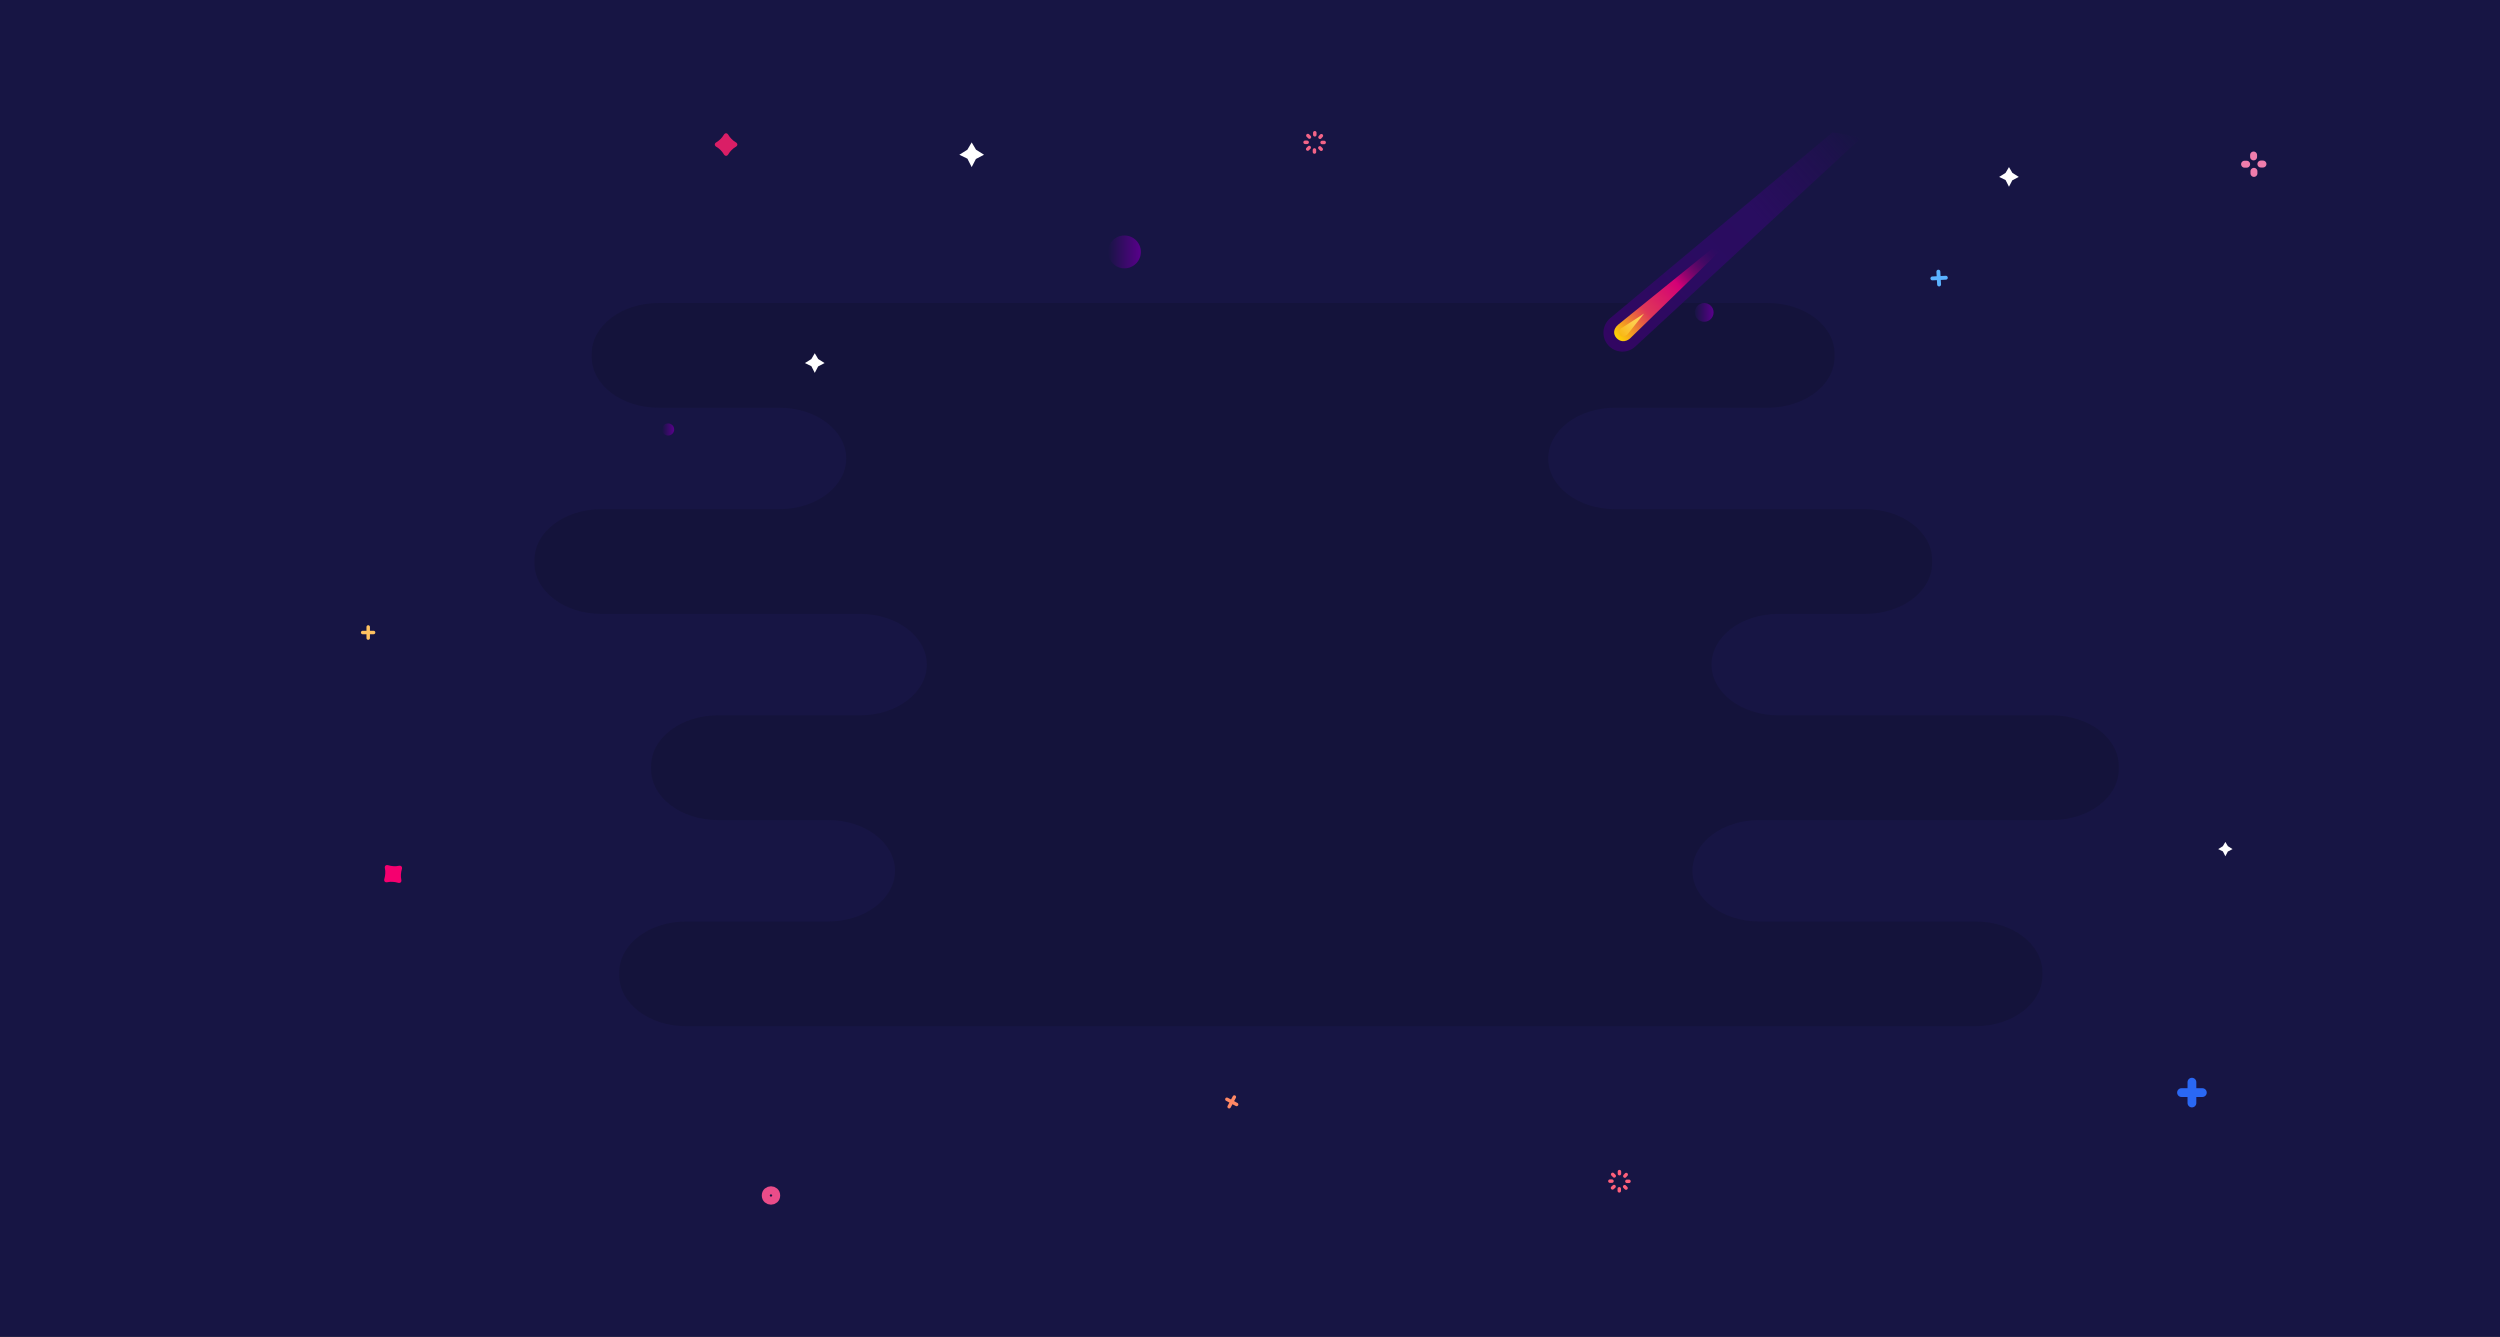 <?xml version="1.0" encoding="UTF-8" standalone="no"?><!DOCTYPE svg PUBLIC "-//W3C//DTD SVG 1.1//EN" "http://www.w3.org/Graphics/SVG/1.1/DTD/svg11.dtd"><svg width="100%" height="100%" viewBox="0 0 1440 770" version="1.1" xmlns="http://www.w3.org/2000/svg" xmlns:xlink="http://www.w3.org/1999/xlink" xml:space="preserve" style="fill-rule:evenodd;clip-rule:evenodd;stroke-linecap:round;stroke-linejoin:round;stroke-miterlimit:10;"><rect x="0" y="0" width="1440" height="770" fill="#333333" stroke="none"/><rect id="画板1" x="0" y="0" width="1440" height="770" style="fill:none;"/><g><rect x="0" y="0" width="1440" height="770" style="fill:#171544;"/><rect x="130" y="62.988" width="1180" height="639.652" style="fill:#171544;"/><path d="M1220.39,443.118l0,-1.856c0,-16.143 -17.225,-29.224 -38.481,-29.224l-157.587,0c-21.256,0 -38.48,-13.081 -38.48,-29.224c0,-16.142 17.224,-29.223 38.48,-29.223l50.086,0c21.256,0 38.481,-13.082 38.481,-29.224l0,-1.856c0,-16.142 -17.225,-29.224 -38.481,-29.224l-144.149,0c-21.256,0 -38.481,-13.081 -38.481,-29.224c0,-16.142 17.225,-29.223 38.481,-29.223l87.955,0c21.256,0 38.481,-13.082 38.481,-29.224l0,-1.856c0,-16.142 -17.225,-29.224 -38.481,-29.224l-638.9,0c-21.256,0 -38.48,13.082 -38.48,29.224l0,1.856c0,16.142 17.224,29.224 38.48,29.224l69.632,0c21.256,0 38.48,13.081 38.48,29.223c0,16.143 -17.224,29.224 -38.48,29.224l-102.615,0c-21.256,0 -38.481,13.082 -38.481,29.224l0,1.856c0,16.142 17.225,29.224 38.481,29.224l149.036,0c21.256,0 38.48,13.081 38.48,29.223c0,16.143 -17.224,29.224 -38.48,29.224l-81.848,0c-21.256,0 -38.48,13.081 -38.48,29.224l0,1.856c0,16.142 17.224,29.224 38.48,29.224l63.524,0c21.256,0 38.48,13.081 38.48,29.223c0,16.143 -17.224,29.224 -38.48,29.224l-81.848,0c-21.256,0 -38.48,13.081 -38.48,29.224l0,1.856c0,16.142 17.224,29.224 38.48,29.224l742.737,0c21.255,0 38.48,-13.082 38.48,-29.224l0,-1.856c0,-16.143 -17.225,-29.224 -38.48,-29.224l-124.604,0c-21.256,0 -38.481,-13.081 -38.481,-29.224c0,-16.142 17.225,-29.223 38.481,-29.223l168.581,0c21.256,0 38.481,-13.082 38.481,-29.224Z" style="fill:#14133b;fill-rule:nonzero;"/><g><path d="M1072.28,79.235l-16.685,-3.05l-128.288,107.229c-4.531,3.971 -4.985,10.873 -1.014,15.404c3.971,4.53 10.873,4.984 15.404,1.013l130.583,-120.596Z" style="fill:url(#_Linear1);"/><path d="M991.434,143.834l-5.764,-0.2l-53.688,43.43c-2.75,2.409 -2.852,5.4 -0.943,7.577c1.908,2.177 5.109,2.722 7.858,0.312l52.537,-51.119Z" style="fill:url(#_Linear2);"/><path d="M937.32,192.73l9.628,-12.09l-13.364,8.601c-0.993,1.266 -1.467,2.875 -0.292,3.951c1.1,1.008 2.935,0.387 4.028,-0.462Z" style="fill:url(#_Linear3);"/></g><path d="M474.968,209.117l-3.679,-2.317l-1.983,-3.344l-1.987,3.373l-3.674,2.288l3.705,1.811l1.956,3.851l1.942,-3.72l3.72,-1.942Z" style="fill:#fff;"/><path d="M1162.83,101.905l-3.678,-2.317l-1.984,-3.345l-1.987,3.373l-3.674,2.289l3.705,1.81l1.956,3.851l1.942,-3.719l3.72,-1.942Z" style="fill:#fff;"/><path d="M1285.95,489.079l-2.688,-1.693l-1.45,-2.444l-1.453,2.465l-2.685,1.672l2.708,1.324l1.43,2.814l1.419,-2.718l2.719,-1.42Z" style="fill:#fff;"/><path d="M566.803,89.129l-4.622,-2.912l-2.492,-4.202l-2.497,4.238l-4.617,2.876l4.656,2.275l2.458,4.839l2.441,-4.673l4.673,-2.441Z" style="fill:#fff;"/><circle cx="647.674" cy="145.102" r="9.462" style="fill:url(#_Linear4);"/><circle cx="981.627" cy="179.936" r="5.399" style="fill:url(#_Linear5);"/><circle cx="384.831" cy="247.386" r="3.492" style="fill:url(#_Linear6);"/><g><path d="M1271.08,629.333c0,-1.397 -1.135,-2.532 -2.532,-2.532l-11.993,0c-1.397,0 -2.531,1.135 -2.531,2.532c0,1.397 1.134,2.532 2.531,2.532l11.993,0c1.397,0 2.532,-1.135 2.532,-2.532Z" style="fill:#2a68f4;"/><path d="M1262.55,637.861c1.397,0 2.531,-1.134 2.531,-2.532l0,-11.993c0,-1.397 -1.134,-2.531 -2.531,-2.531c-1.398,0 -2.532,1.134 -2.532,2.531l0,11.993c0,1.398 1.134,2.532 2.532,2.532Z" style="fill:#2a68f4;"/></g><path d="M416.801,77.817c0.778,-1.409 2.041,-1.409 2.819,0c0.777,1.409 2.575,3.255 4.032,4.033c1.41,0.777 1.41,2.041 0,2.818c-1.409,0.777 -3.255,2.575 -4.032,4.033c-0.778,1.457 -2.041,1.409 -2.819,0c-0.777,-1.409 -2.575,-3.256 -4.032,-4.033c-1.409,-0.777 -1.409,-2.041 0,-2.818c1.457,-0.826 3.255,-2.624 4.032,-4.033Z" style="fill:#da1e66;fill-rule:nonzero;"/><path d="M221.728,500.331c-0.4,-1.6 0.6,-2.4 2.1,-1.9c1.5,0.5 4.1,0.7 5.7,0.3c1.6,-0.4 2.4,0.6 1.9,2.1c-0.5,1.5 -0.7,4.1 -0.3,5.7c0.4,1.6 -0.6,2.4 -2.1,1.9c-1.5,-0.5 -4.1,-0.7 -5.7,-0.3c-1.6,0.4 -2.4,-0.6 -1.9,-2.1c0.5,-1.6 0.7,-4.1 0.3,-5.7Z" style="fill:#f5006f;fill-rule:nonzero;"/><g><path d="M932.799,674.836l0,1.2" style="fill:none;stroke:#ff5f7a;stroke-width:2px;"/><path d="M928.899,676.436l0.9,0.9" style="fill:none;stroke:#ff5f7a;stroke-width:2px;"/><path d="M927.299,680.336l1.2,0" style="fill:none;stroke:#ff5f7a;stroke-width:2px;"/><path d="M928.799,684.236l0.9,-0.8" style="fill:none;stroke:#ff5f7a;stroke-width:2px;"/><path d="M932.699,685.936l0,-1.2" style="fill:none;stroke:#ff5f7a;stroke-width:2px;"/><path d="M936.599,684.336l-0.8,-0.8" style="fill:none;stroke:#ff5f7a;stroke-width:2px;"/><path d="M938.299,680.436l-1.2,0" style="fill:none;stroke:#ff5f7a;stroke-width:2px;"/><path d="M936.699,676.536l-0.8,0.9" style="fill:none;stroke:#ff5f7a;stroke-width:2px;"/></g><g><path d="M757.326,76.465l0,1.2" style="fill:none;stroke:#f46487;stroke-width:2px;"/><path d="M753.326,78.065l0.9,0.9" style="fill:none;stroke:#f46487;stroke-width:2px;"/><path d="M751.726,81.965l1.2,0" style="fill:none;stroke:#f46487;stroke-width:2px;"/><path d="M753.226,85.865l0.9,-0.9" style="fill:none;stroke:#f46487;stroke-width:2px;"/><path d="M757.126,87.565l0,-1.2" style="fill:none;stroke:#f46487;stroke-width:2px;"/><path d="M761.026,85.965l-0.8,-0.8" style="fill:none;stroke:#f46487;stroke-width:2px;"/><path d="M762.726,82.065l-1.2,0" style="fill:none;stroke:#f46487;stroke-width:2px;"/><path d="M761.126,78.165l-0.8,0.9" style="fill:none;stroke:#f46487;stroke-width:2px;"/></g><g><path d="M208.886,364.327l6.3,0" style="fill:none;stroke:#ffc261;stroke-width:2px;"/><path d="M212.086,361.127l0,6.4" style="fill:none;stroke:#ffc261;stroke-width:2px;"/></g><g><path d="M1113.04,160.365l7.76,-0.394" style="fill:none;stroke:#5ab2ff;stroke-width:2.25px;"/><path d="M1116.5,156.466l0.416,7.404" style="fill:none;stroke:#5ab2ff;stroke-width:2.25px;"/></g><g><circle cx="444.085" cy="688.597" r="2.3" style="fill:none;stroke:#ea4c89;stroke-width:6px;"/><g><path d="M1298.07,89.285l0,1.1" style="fill:none;stroke:#ef7dac;stroke-width:4px;"/><path d="M1303.47,94.485l-1.2,0" style="fill:none;stroke:#ef7dac;stroke-width:4px;"/><path d="M1298.27,99.885l0,-1.2" style="fill:none;stroke:#ef7dac;stroke-width:4px;"/><path d="M1292.87,94.585l1.2,0" style="fill:none;stroke:#ef7dac;stroke-width:4px;"/></g><g><path d="M712.286,636.174l-5.6,-3" style="fill:none;stroke:#ff8864;stroke-width:2px;"/><path d="M710.986,631.874l-3,5.6" style="fill:none;stroke:#ff8864;stroke-width:2px;"/></g></g></g><defs><linearGradient id="_Linear1" x1="0" y1="0" x2="1" y2="0" gradientUnits="userSpaceOnUse" gradientTransform="matrix(141.835,-124.319,14.39,16.418,926.295,198.818)"><stop offset="0%" style="stop-color:#320662;stop-opacity:1"/><stop offset="30%" style="stop-color:#2b0b61;stop-opacity:1"/><stop offset="60%" style="stop-color:#290d60;stop-opacity:1"/><stop offset="100%" style="stop-color:#300863;stop-opacity:0"/></linearGradient><linearGradient id="_Linear2" x1="0" y1="0" x2="1" y2="0" gradientUnits="userSpaceOnUse" gradientTransform="matrix(60.032,-52.618,6.915,7.89,930.458,195.375)"><stop offset="0%" style="stop-color:#ffdb00;stop-opacity:1"/><stop offset="30%" style="stop-color:#df3758;stop-opacity:1"/><stop offset="60%" style="stop-color:#d40076;stop-opacity:1"/><stop offset="100%" style="stop-color:#300863;stop-opacity:0"/></linearGradient><linearGradient id="_Linear3" x1="0" y1="0" x2="1" y2="0" gradientUnits="userSpaceOnUse" gradientTransform="matrix(15.768,-13.821,3.806,4.342,933.165,193.27)"><stop offset="0%" style="stop-color:#f8b813;stop-opacity:1"/><stop offset="49%" style="stop-color:#fdcd4a;stop-opacity:1"/><stop offset="99%" style="stop-color:#ffd45d;stop-opacity:1"/><stop offset="100%" style="stop-color:#300863;stop-opacity:0"/></linearGradient><linearGradient id="_Linear4" x1="0" y1="0" x2="1" y2="0" gradientUnits="userSpaceOnUse" gradientTransform="matrix(-18.923,-2.7528e-14,2.7528e-14,-18.923,657.136,145.102)"><stop offset="0%" style="stop-color:#59008b;stop-opacity:1"/><stop offset="100%" style="stop-color:#171544;stop-opacity:1"/></linearGradient><linearGradient id="_Linear5" x1="0" y1="0" x2="1" y2="0" gradientUnits="userSpaceOnUse" gradientTransform="matrix(-10.798,-1.57087e-14,1.57087e-14,-10.798,987.026,179.936)"><stop offset="0%" style="stop-color:#59008b;stop-opacity:1"/><stop offset="100%" style="stop-color:#171544;stop-opacity:1"/></linearGradient><linearGradient id="_Linear6" x1="0" y1="0" x2="1" y2="0" gradientUnits="userSpaceOnUse" gradientTransform="matrix(-6.983,-1.01588e-14,1.01588e-14,-6.983,388.323,247.386)"><stop offset="0%" style="stop-color:#59008b;stop-opacity:1"/><stop offset="100%" style="stop-color:#171544;stop-opacity:1"/></linearGradient></defs></svg>